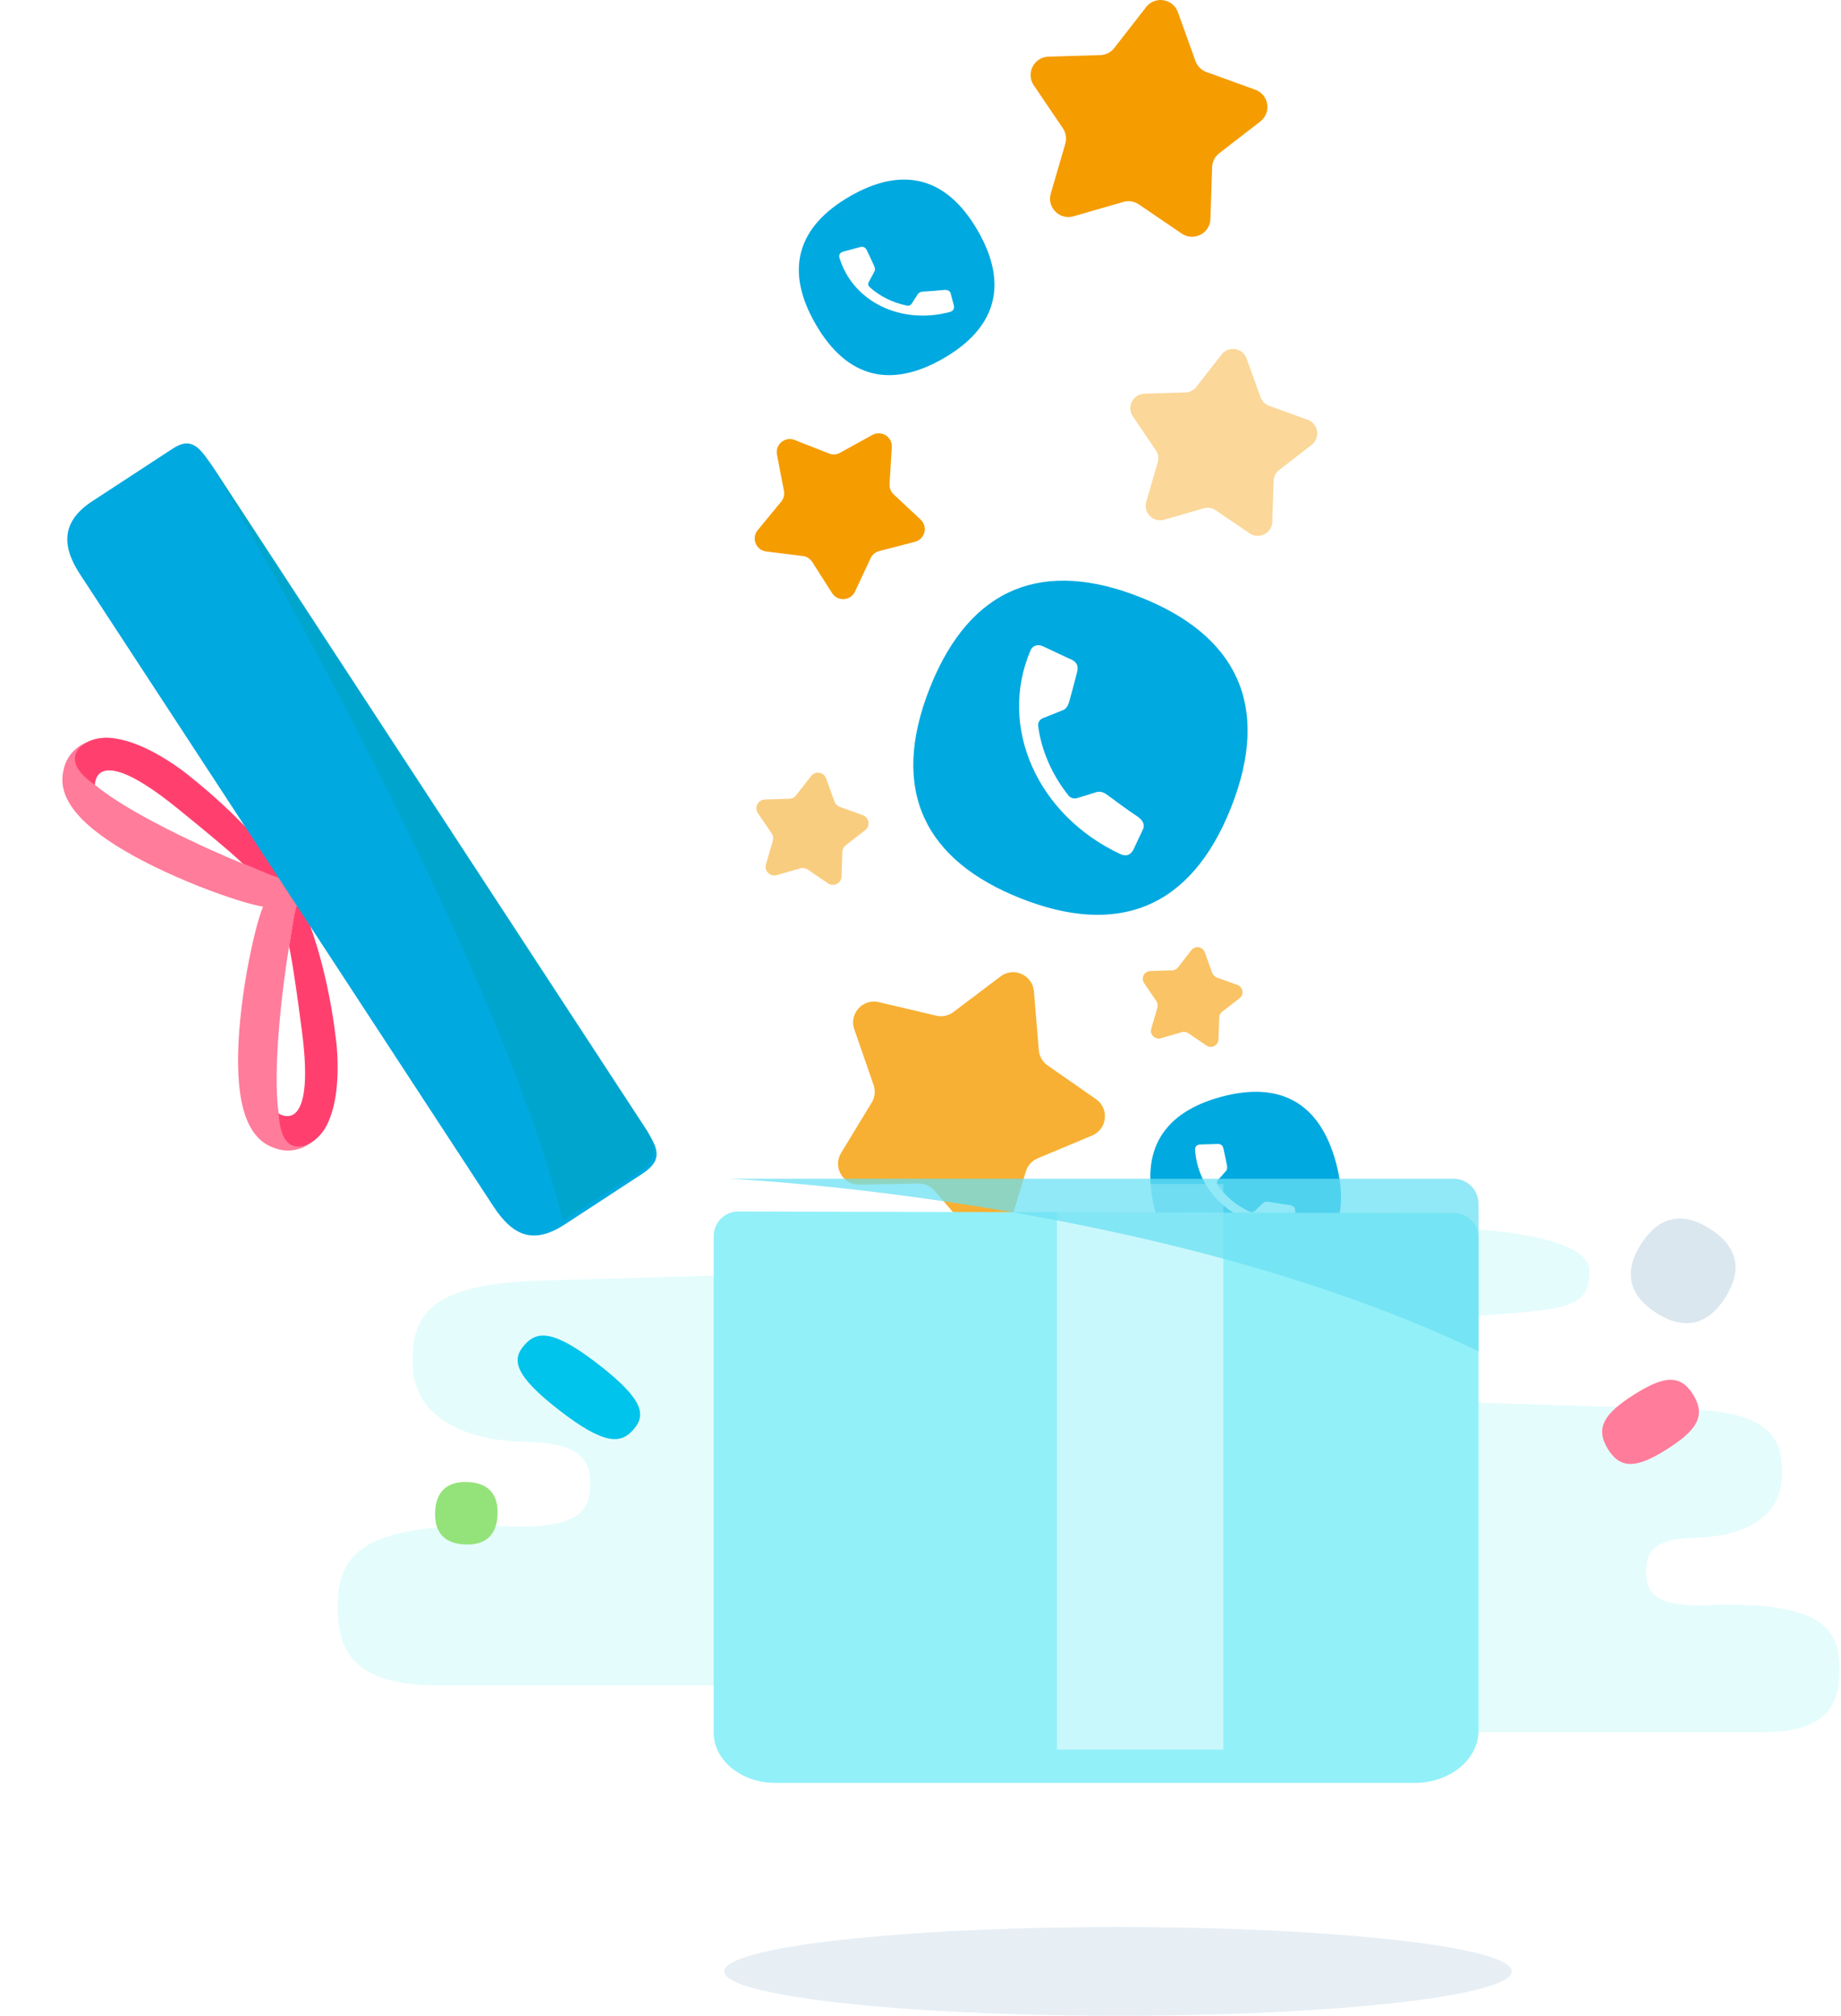 <svg width="169" height="185" viewBox="0 0 169 185" fill="none" xmlns="http://www.w3.org/2000/svg">
<path fill-rule="evenodd" clip-rule="evenodd" d="M104.649 54.798C113.411 58.258 116.749 64.649 113.017 74.09C109.285 83.531 102.478 85.915 93.716 82.455C84.954 78.994 81.616 72.604 85.348 63.162C89.08 53.721 95.887 51.337 104.649 54.798Z" fill="#00A9E0"/>
<path fill-rule="evenodd" clip-rule="evenodd" d="M95.301 66.629C95.601 68.891 96.568 71.102 98.08 73.004C98.263 73.234 98.584 73.332 98.858 73.252L100.668 72.694C100.982 72.601 101.319 72.713 101.587 72.912C102.536 73.612 103.431 74.278 104.443 74.957C104.855 75.234 105.127 75.673 104.939 76.073L104.129 77.798C103.817 78.574 103.293 78.594 102.832 78.378C95.25 74.831 91.589 66.724 94.602 59.687C94.778 59.275 95.22 59.07 95.764 59.327C96.766 59.802 98.13 60.434 98.13 60.434C99.015 60.762 98.978 61.276 98.869 61.707C98.624 62.676 98.421 63.423 98.143 64.425C98.064 64.71 97.883 65.085 97.558 65.182L95.815 65.882C95.473 65.984 95.256 66.288 95.301 66.629Z" fill="white"/>
<path fill-rule="evenodd" clip-rule="evenodd" d="M78.016 18.018C82.728 15.299 86.818 16.084 89.751 21.162C92.683 26.238 91.318 30.172 86.606 32.891C81.894 35.61 77.804 34.825 74.872 29.748C71.939 24.671 73.304 20.738 78.016 18.018Z" fill="#00A9E0"/>
<path fill-rule="evenodd" clip-rule="evenodd" d="M79.824 26.342C80.756 27.192 81.952 27.783 83.269 28.05C83.427 28.082 83.599 28.009 83.686 27.877L84.253 26.997C84.353 26.846 84.535 26.774 84.719 26.762C85.37 26.721 85.985 26.684 86.655 26.611C86.928 26.582 87.199 26.671 87.262 26.907L87.533 27.925C87.677 28.364 87.463 28.559 87.191 28.632C82.721 29.83 78.287 27.703 77.057 23.654C76.985 23.417 77.099 23.173 77.421 23.088C78.014 22.932 78.816 22.714 78.816 22.714C79.307 22.538 79.474 22.769 79.581 22.989C79.823 23.487 80.003 23.875 80.242 24.398C80.309 24.547 80.367 24.77 80.263 24.926L79.775 25.843C79.667 26.007 79.683 26.214 79.824 26.342Z" fill="white"/>
<path fill-rule="evenodd" clip-rule="evenodd" d="M112.127 100.656C117.382 99.249 121.13 101.065 122.647 106.728C124.165 112.39 121.828 115.837 116.573 117.244C111.318 118.652 107.57 116.835 106.052 111.173C104.534 105.51 106.871 102.064 112.127 100.656Z" fill="#00A9E0"/>
<path fill-rule="evenodd" clip-rule="evenodd" d="M111.779 108.756C112.49 109.798 113.518 110.648 114.738 111.211C114.885 111.278 115.068 111.247 115.184 111.139L115.938 110.413C116.07 110.289 116.264 110.26 116.446 110.292C117.088 110.401 117.696 110.507 118.365 110.59C118.637 110.624 118.88 110.773 118.887 111.017L118.917 112.07C118.956 112.531 118.702 112.672 118.421 112.68C113.795 112.817 109.97 109.727 109.705 105.504C109.689 105.256 109.857 105.045 110.189 105.036C110.802 105.021 111.633 104.994 111.633 104.994C112.151 104.935 112.261 105.198 112.314 105.438C112.435 105.977 112.521 106.397 112.633 106.96C112.664 107.121 112.669 107.351 112.532 107.48L111.846 108.259C111.703 108.394 111.671 108.599 111.779 108.756Z" fill="white"/>
<path opacity="0.6" fill-rule="evenodd" clip-rule="evenodd" d="M113.782 91.622L112.196 92.849C112.029 92.978 111.927 93.175 111.921 93.386L111.855 95.39C111.837 95.949 111.208 96.268 110.745 95.952L109.087 94.824C108.913 94.705 108.694 94.67 108.49 94.729L106.563 95.285C106.025 95.44 105.527 94.941 105.684 94.404L106.247 92.48C106.306 92.277 106.271 92.058 106.153 91.883L105.027 90.224C104.714 89.76 105.034 89.133 105.594 89.117L107.599 89.055C107.811 89.05 108.008 88.949 108.138 88.783L109.37 87.2C109.713 86.759 110.41 86.87 110.599 87.397L111.277 89.284C111.348 89.483 111.504 89.639 111.703 89.711L113.589 90.393C114.116 90.584 114.225 91.28 113.782 91.622Z" fill="#F59C00"/>
<path opacity="0.4" fill-rule="evenodd" clip-rule="evenodd" d="M120.406 40.829L117.432 43.129C117.119 43.371 116.928 43.741 116.916 44.138L116.792 47.894C116.758 48.942 115.579 49.54 114.712 48.949L111.603 46.833C111.275 46.61 110.865 46.545 110.483 46.655L106.87 47.698C105.861 47.989 104.928 47.052 105.223 46.046L106.277 42.439C106.387 42.058 106.323 41.647 106.1 41.32L103.991 38.208C103.402 37.339 104.004 36.163 105.053 36.132L108.812 36.017C109.209 36.007 109.579 35.818 109.824 35.506L112.133 32.539C112.777 31.712 114.082 31.92 114.438 32.907L115.708 36.445C115.841 36.818 116.134 37.112 116.508 37.247L120.044 38.525C121.031 38.883 121.237 40.188 120.406 40.829Z" fill="#F59C00"/>
<path opacity="0.8" fill-rule="evenodd" clip-rule="evenodd" d="M100.255 104.214L95.265 106.303C94.74 106.523 94.337 106.965 94.172 107.513L92.601 112.686C92.163 114.13 90.301 114.523 89.317 113.377L85.785 109.28C85.412 108.849 84.866 108.605 84.294 108.616L78.885 108.721C77.374 108.749 76.426 107.1 77.211 105.812L80.019 101.191C80.315 100.702 80.379 100.108 80.191 99.57L78.419 94.461C77.925 93.034 79.199 91.624 80.668 91.971L85.934 93.211C86.491 93.344 87.075 93.219 87.531 92.876L91.847 89.613C93.049 88.703 94.786 89.478 94.912 90.983L95.359 96.372C95.405 96.94 95.703 97.457 96.172 97.784L100.611 100.877C101.849 101.741 101.648 103.631 100.255 104.214Z" fill="#F59C00"/>
<path opacity="0.5" fill-rule="evenodd" clip-rule="evenodd" d="M79.421 76.196L77.636 77.576C77.448 77.721 77.334 77.943 77.326 78.181L77.252 80.435C77.232 81.064 76.524 81.423 76.004 81.068L74.138 79.798C73.942 79.665 73.695 79.625 73.466 79.692L71.299 80.317C70.693 80.492 70.133 79.93 70.31 79.326L70.943 77.162C71.009 76.933 70.97 76.687 70.837 76.49L69.571 74.624C69.218 74.102 69.579 73.397 70.208 73.378L72.464 73.309C72.702 73.303 72.924 73.189 73.071 73.002L74.457 71.222C74.843 70.726 75.626 70.85 75.84 71.443L76.602 73.565C76.681 73.789 76.857 73.965 77.082 74.047L79.203 74.814C79.796 75.028 79.919 75.811 79.421 76.196Z" fill="#F59C00"/>
<path fill-rule="evenodd" clip-rule="evenodd" d="M115.691 11.151L111.924 14.065C111.527 14.371 111.285 14.839 111.27 15.342L111.114 20.1C111.07 21.427 109.577 22.185 108.478 21.436L104.54 18.756C104.125 18.474 103.605 18.391 103.122 18.531L98.546 19.852C97.267 20.22 96.085 19.034 96.459 17.759L97.794 13.19C97.934 12.707 97.852 12.187 97.57 11.773L94.898 7.831C94.153 6.73 94.915 5.241 96.243 5.201L101.005 5.056C101.508 5.043 101.977 4.803 102.287 4.408L105.212 0.65C106.027 -0.397 107.681 -0.134 108.131 1.117L109.74 5.598C109.908 6.071 110.28 6.442 110.754 6.614L115.233 8.233C116.483 8.686 116.743 10.338 115.691 11.151Z" fill="#F59C00"/>
<path fill-rule="evenodd" clip-rule="evenodd" d="M81.865 41.038L81.658 44.422C81.636 44.778 81.774 45.127 82.036 45.371L84.512 47.686C85.203 48.332 84.908 49.487 83.991 49.724L80.708 50.574C80.363 50.664 80.074 50.904 79.922 51.228L78.484 54.297C78.081 55.154 76.891 55.231 76.384 54.433L74.562 51.575C74.369 51.274 74.052 51.074 73.698 51.03L70.333 50.612C69.394 50.494 68.953 49.388 69.555 48.658L71.71 46.041C71.939 45.765 72.031 45.402 71.965 45.051L71.324 41.722C71.145 40.794 72.061 40.032 72.943 40.378L76.098 41.619C76.43 41.751 76.804 41.726 77.118 41.553L80.086 39.915C80.915 39.458 81.923 40.094 81.865 41.038Z" fill="#F59C00"/>
<path fill-rule="evenodd" clip-rule="evenodd" d="M122.487 116.337C122.555 113.374 128.251 112.634 133.552 112.735C137.659 112.813 145.908 113.715 145.908 116.606C145.908 118.72 145.234 119.64 142.346 120.135C140.613 120.433 127.506 121.822 124.289 119.764C123.177 119.052 122.45 117.967 122.487 116.337Z" fill="#E5FCFC"/>
<path fill-rule="evenodd" clip-rule="evenodd" d="M114.624 128.102L153.974 129.29C162.108 129.438 163.652 131.602 163.595 135.345C163.502 141.446 155.408 141.096 155.719 141.118C155.682 141.119 155.65 141.125 155.615 141.127C151.853 141.222 151.111 142.369 151.111 144.228C151.111 146.171 151.912 147.338 156.134 147.338C156.779 147.338 157.334 147.308 157.827 147.255C157.855 147.258 158.003 147.262 158.392 147.26C158.554 147.267 158.736 147.273 158.91 147.276C159.158 147.281 159.402 147.281 159.627 147.277C167.435 147.486 168.887 149.639 168.852 153.325C168.821 156.627 167.583 158.984 161.708 158.984H110.496L114.624 128.102Z" fill="#E5FCFC"/>
<path fill-rule="evenodd" clip-rule="evenodd" d="M101.83 116.017L50.434 117.504C39.809 117.689 37.793 120.398 37.868 125.087C37.989 132.728 48.561 132.289 48.155 132.316C48.202 132.318 48.244 132.326 48.29 132.327C53.204 132.447 54.172 133.882 54.172 136.21C54.172 138.645 53.126 140.106 47.612 140.105C46.77 140.105 46.045 140.068 45.4 140.002C45.364 140.006 45.17 140.01 44.663 140.008C44.452 140.017 44.214 140.024 43.986 140.028C43.662 140.034 43.344 140.033 43.05 140.029C32.852 140.291 30.956 142.987 31.001 147.604C31.042 151.739 32.659 154.689 40.333 154.689H107.221L101.83 116.017Z" fill="#E5FCFC"/>
<path fill-rule="evenodd" clip-rule="evenodd" d="M138.78 180.928C138.78 183.177 122.594 185 102.628 185C82.662 185 66.476 183.177 66.476 180.928C66.476 178.68 82.662 176.856 102.628 176.856C122.594 176.856 138.78 178.68 138.78 180.928Z" fill="#E7EFF5"/>
<g filter="url(#filter0_d)">
<path d="M67.775 108.188C66.509 108.185 65.515 109.207 65.515 110.473C65.515 124.479 65.515 142.463 65.515 156.002C65.515 158.556 68.044 160.627 71.165 160.627H129.864C133.101 160.627 135.725 158.479 135.725 155.829V110.622C135.725 109.359 134.724 108.334 133.46 108.332C121.721 108.316 78.21 108.213 67.775 108.188Z" fill="#92F0F9"/>
</g>
<path opacity="0.5" d="M97.027 108.654H112.303V160.569H97.027V108.654Z" fill="white"/>
<g opacity="0.74">
<path d="M135.725 124.008C106.235 109.903 66.892 108.183 66.892 108.183H133.437C134.7 108.183 135.725 109.207 135.725 110.471V124.008Z" fill="#6AE0F3" style="mix-blend-mode:multiply"/>
</g>
<path fill-rule="evenodd" clip-rule="evenodd" d="M42.917 136.016C40.96 135.944 40.01 136.96 39.942 138.776C39.874 140.59 40.744 141.676 42.703 141.748C44.66 141.822 45.609 140.806 45.677 138.99C45.746 137.175 44.875 136.089 42.917 136.016Z" fill="#94E37A"/>
<path fill-rule="evenodd" clip-rule="evenodd" d="M54.969 125.245C50.764 121.98 49.282 122.141 48.138 123.441C46.995 124.742 47.105 126.14 51.311 129.406C55.517 132.67 56.999 132.51 58.142 131.209C59.286 129.909 59.174 128.509 54.969 125.245Z" fill="#00C4EB"/>
<path fill-rule="evenodd" clip-rule="evenodd" d="M149.989 128.001C147.312 129.699 146.396 131.022 147.598 132.981C148.798 134.939 150.37 134.686 153.046 132.989C155.722 131.292 156.638 129.967 155.437 128.01C154.236 126.051 152.665 126.304 149.989 128.001Z" fill="#FF7C9A"/>
<path fill-rule="evenodd" clip-rule="evenodd" d="M156.977 112.776C154.341 111.092 152.211 111.726 150.648 114.17C149.086 116.614 149.406 118.812 152.042 120.496C154.679 122.179 156.808 121.546 158.371 119.102C159.934 116.657 159.614 114.46 156.977 112.776Z" fill="#DAE7EF"/>
<path fill-rule="evenodd" clip-rule="evenodd" d="M28.34 105.024C27.22 105.744 26.008 105.677 25.262 105.38C22.713 104.587 21.613 101.403 21.897 95.654C22.026 93.039 22.461 89.886 23.09 87.003C24.13 82.245 24.776 81.801 25.718 81.634C25.969 81.591 26.218 81.605 26.452 81.672C26.84 81.781 27.176 82.036 27.407 82.388C27.019 83.951 26.704 85.836 26.534 86.865C25.916 90.591 24.993 98.298 25.585 102.196C26.261 103.404 27.517 103.76 28.229 101.248L30.516 101.556C30.228 102.606 30.191 103.834 28.34 105.024Z" fill="#FF7C9A"/>
<path fill-rule="evenodd" clip-rule="evenodd" d="M25.586 102.196C25.586 102.196 28.999 104.518 27.719 94.661C26.852 87.979 26.534 86.865 26.534 86.865L27.02 83.951L27.407 82.388C27.447 82.456 27.527 82.583 27.558 82.659C29.569 87.224 30.466 92.169 30.86 95.549C30.918 96.045 31.868 103.973 27.791 105.193C26.356 105.466 25.681 104.257 25.586 102.196Z" fill="#FF406F"/>
<path fill-rule="evenodd" clip-rule="evenodd" d="M7.759 68.209C6.558 68.786 5.98 69.853 5.842 70.643C5.183 73.229 7.318 75.834 12.366 78.605C14.662 79.865 17.576 81.148 20.362 82.122C24.961 83.731 25.678 83.413 26.314 82.699C26.482 82.508 26.6 82.288 26.667 82.054C26.776 81.666 26.736 81.247 26.556 80.866C25.022 80.377 23.25 79.657 22.284 79.263C18.786 77.837 11.735 74.584 8.725 72.036C8.049 70.828 8.405 69.572 10.918 70.283L11.854 68.174C10.808 67.869 9.742 67.257 7.759 68.209Z" fill="#FF7C9A"/>
<path fill-rule="evenodd" clip-rule="evenodd" d="M8.725 72.036C8.725 72.036 8.535 67.913 16.263 74.169C21.502 78.409 22.284 79.263 22.284 79.263L25.022 80.377L26.556 80.866C26.52 80.796 26.453 80.662 26.405 80.595C23.569 76.492 19.826 73.136 17.152 71.029C16.76 70.72 10.503 65.757 7.326 68.589C6.343 69.667 7.018 70.876 8.725 72.036Z" fill="#FF406F"/>
<path d="M7.324 52.67L45.304 110.73C47.127 113.516 49.046 114.205 51.869 112.359C52.388 112.02 58.144 108.258 58.982 107.711C61.056 106.355 60.281 105.17 59.118 103.392C59.118 103.392 20.751 44.74 19.588 42.962C18.425 41.185 17.65 40 15.872 41.162L8.464 46.005C5.742 47.783 5.567 49.984 7.324 52.67Z" fill="#00A9E0"/>
<path opacity="0.74" d="M51.667 112.006C45.267 86.165 19.008 42.01 19.008 42.01L39.742 73.706L59.314 103.625C60.283 105.106 60.309 106.438 58.776 107.44L51.667 112.006Z" fill="#00A4C7"/>
<defs>
<filter id="filter0_d" x="65.515" y="108.188" width="70.21" height="55.439" filterUnits="userSpaceOnUse" color-interpolation-filters="sRGB">
<feFlood flood-opacity="0" result="BackgroundImageFix"/>
<feColorMatrix in="SourceAlpha" type="matrix" values="0 0 0 0 0 0 0 0 0 0 0 0 0 0 0 0 0 0 127 0"/>
<feOffset dy="3"/>
<feColorMatrix type="matrix" values="0 0 0 0 0.227 0 0 0 0 0.835 0 0 0 0 0.945 0 0 0 1 0"/>
<feBlend mode="normal" in2="BackgroundImageFix" result="effect1_dropShadow"/>
<feBlend mode="normal" in="SourceGraphic" in2="effect1_dropShadow" result="shape"/>
</filter>
</defs>
</svg>
